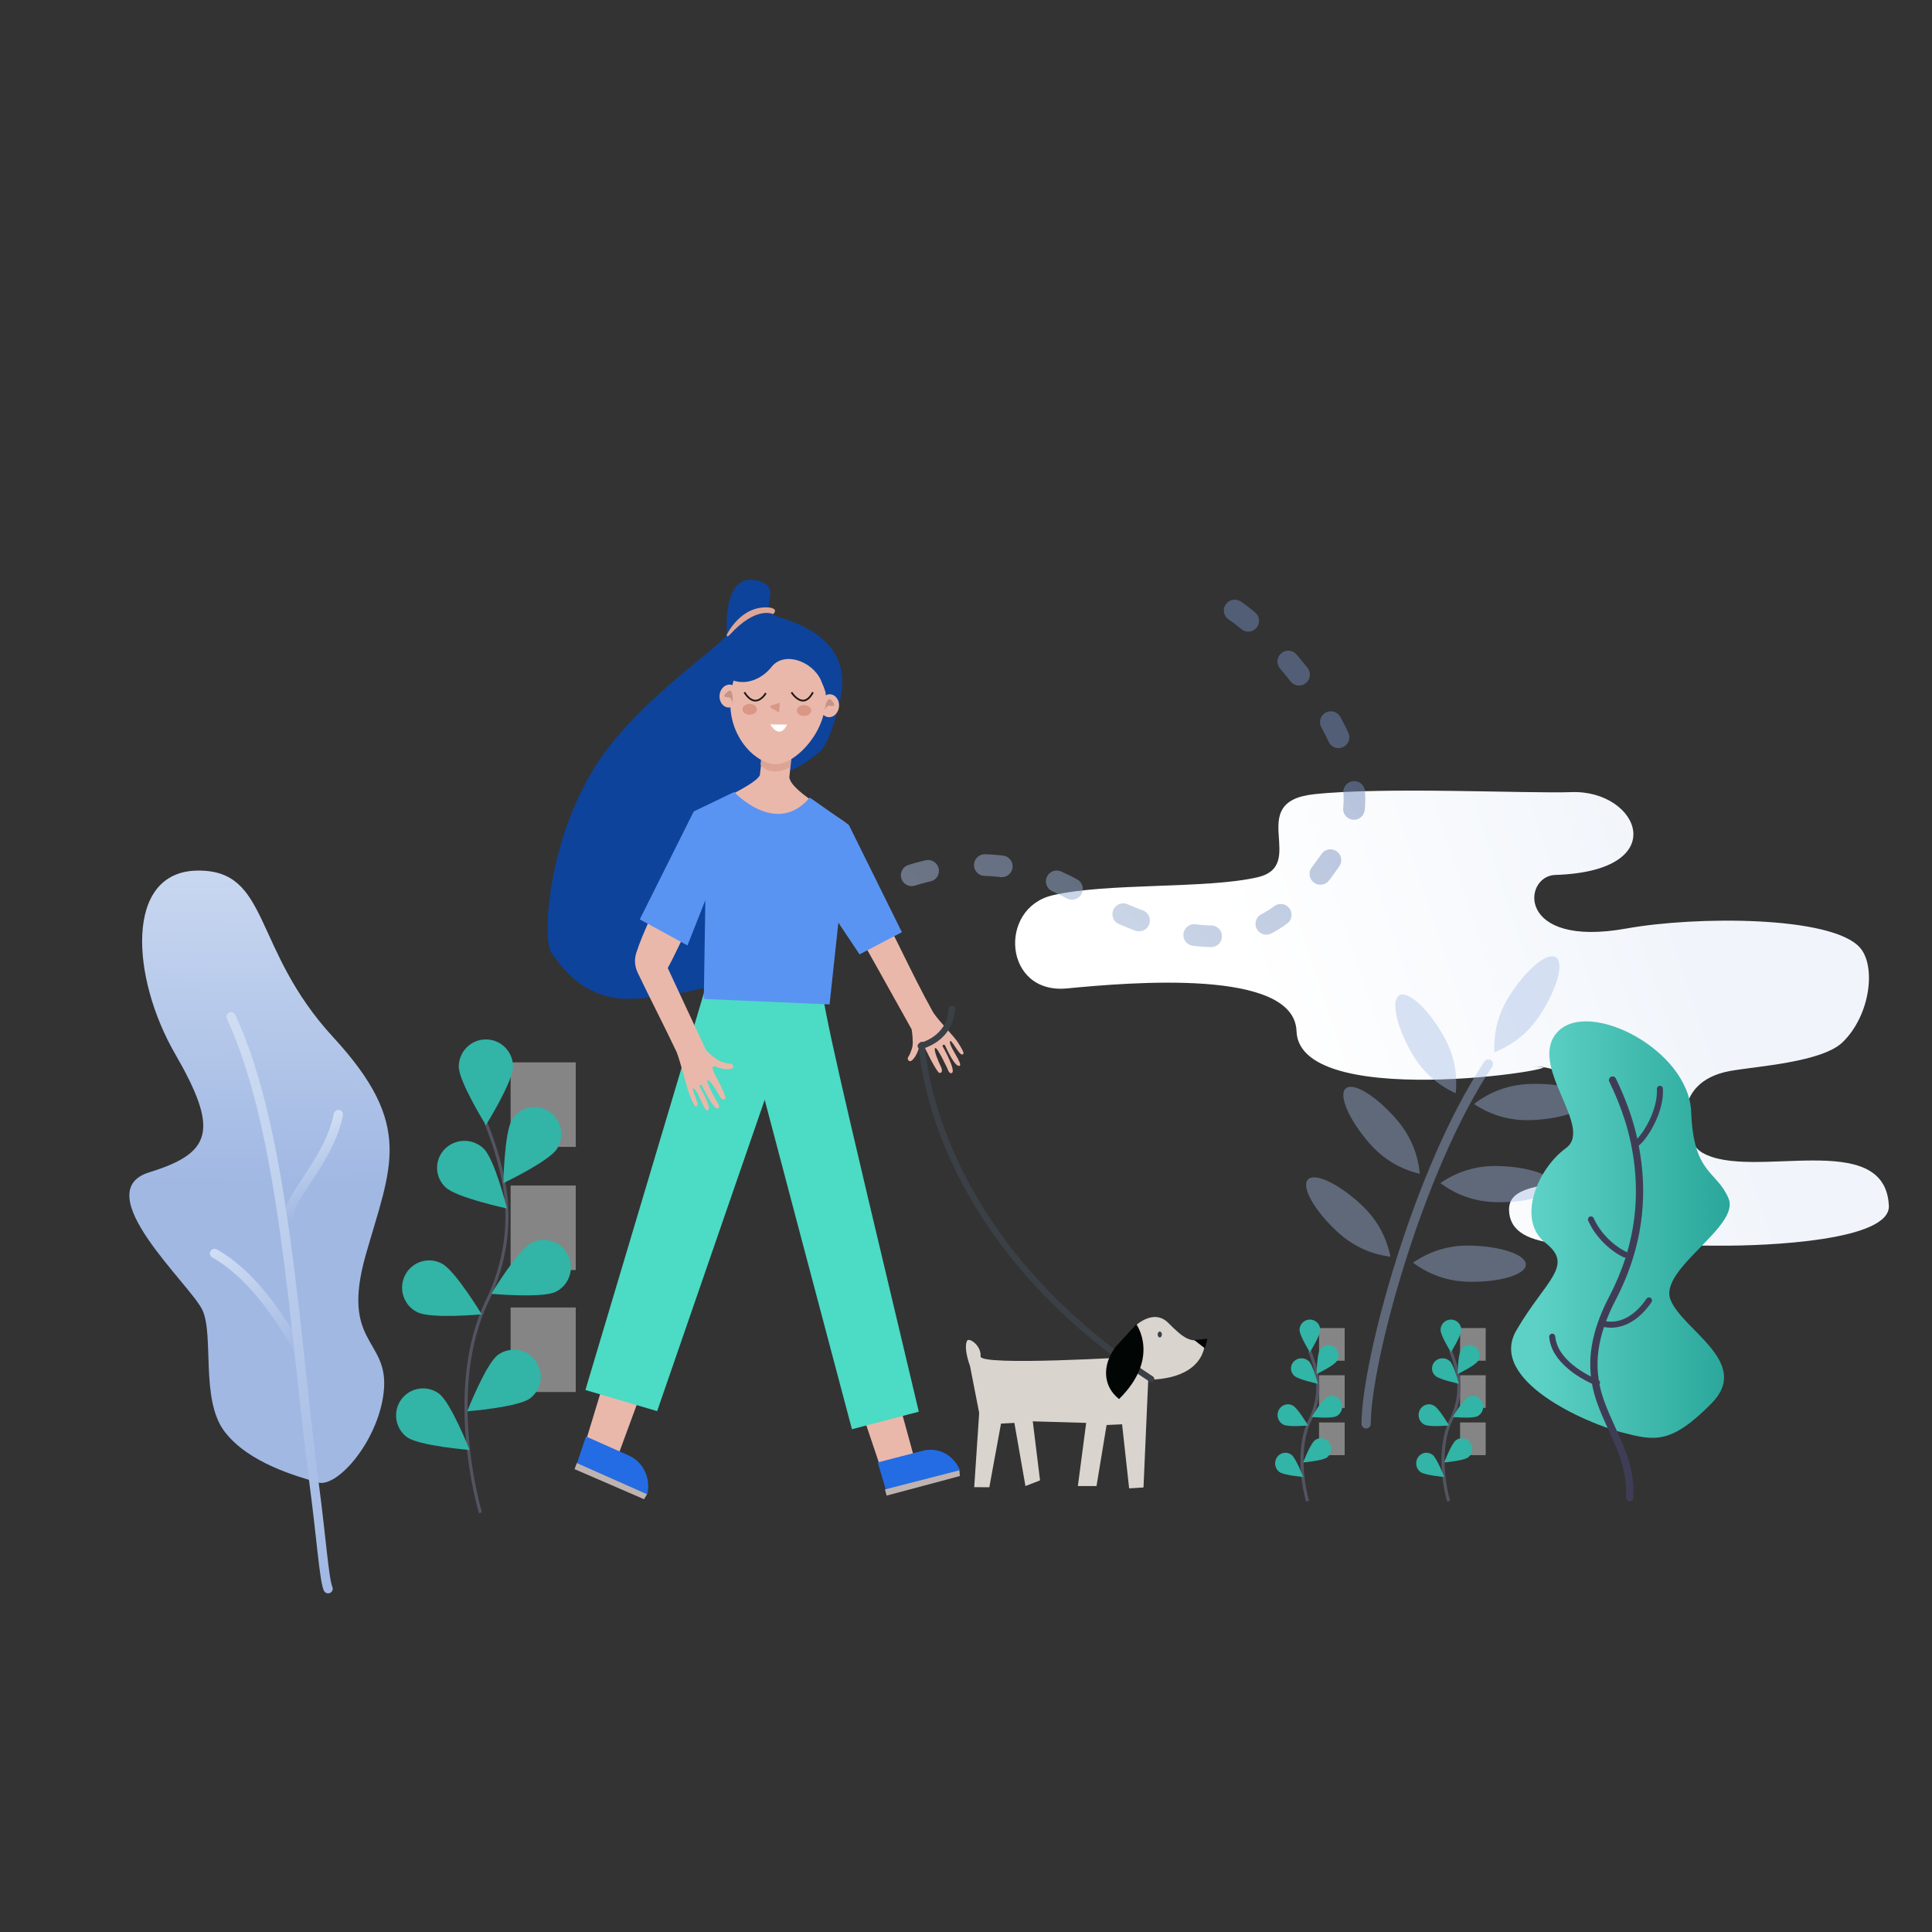 <?xml version="1.0" encoding="UTF-8"?>
<svg width="1000px" height="1000px" viewBox="0 0 1000 1000" version="1.1" xmlns="http://www.w3.org/2000/svg" xmlns:xlink="http://www.w3.org/1999/xlink">
    <rect x="0" y="0" width="1000" height="1000" fill="#333333" stroke="none"/>
    <!-- Generator: Sketch 54.1 (76490) - https://sketchapp.com -->
    <title>编组 46</title>
    <desc>Created with Sketch.</desc>
    <defs>
        <linearGradient x1="79.072%" y1="41.44%" x2="29.574%" y2="50%" id="linearGradient-1">
            <stop stop-color="#F1F5FB" offset="0%"></stop>
            <stop stop-color="#FFFFFF" offset="100%"></stop>
        </linearGradient>
        <linearGradient x1="46.18%" y1="-9.213%" x2="60.419%" y2="50%" id="linearGradient-2">
            <stop stop-color="#CFDDF3" offset="0%"></stop>
            <stop stop-color="#A1B8E3" offset="100%"></stop>
        </linearGradient>
        <linearGradient x1="50%" y1="0%" x2="50%" y2="100%" id="linearGradient-3">
            <stop stop-color="#CFDDF3" offset="0%"></stop>
            <stop stop-color="#A1B8E3" offset="100%"></stop>
        </linearGradient>
        <linearGradient x1="50%" y1="0%" x2="50%" y2="100%" id="linearGradient-4">
            <stop stop-color="#CFDDF3" offset="0%"></stop>
            <stop stop-color="#A1B8E3" offset="100%"></stop>
        </linearGradient>
        <linearGradient x1="50%" y1="0%" x2="50%" y2="100%" id="linearGradient-5">
            <stop stop-color="#CFDDF3" offset="0%"></stop>
            <stop stop-color="#A1B8E3" offset="100%"></stop>
        </linearGradient>
        <linearGradient x1="0%" y1="84.771%" x2="87.979%" y2="15.229%" id="linearGradient-6">
            <stop stop-color="#CBDAF1" offset="0%"></stop>
            <stop stop-color="#7089B9" offset="100%"></stop>
        </linearGradient>
        <linearGradient x1="100%" y1="50%" x2="18.77%" y2="50%" id="linearGradient-7">
            <stop stop-color="#23A295" offset="0%"></stop>
            <stop stop-color="#5DD1C5" offset="100%"></stop>
        </linearGradient>
    </defs>
    <g id="上传" stroke="none" stroke-width="1" fill="none" fill-rule="evenodd">
        <g id="画板" transform="translate(-1814, -3182)">
            <g id="编组-46" transform="translate(1814, 3182)">
                <rect id="矩形复制-28" x="0" y="0" width="1000" height="1000"></rect>
                <g id="编组-104" transform="translate(0, 300)">
                    <g id="编组-9" transform="translate(0, 16)">
                        <path d="M671.073,217.726 C669.936,185.107 584.986,192.46 552.217,195.606 C519.447,198.753 516.471,154.067 544.745,147.425 C573.019,140.783 624.29,144.211 650.856,138.079 C677.421,131.948 643.817,99.065 680.013,95.101 C716.21,91.138 791.055,94.807 813.367,94.002 C848.415,92.737 866.396,134.95 804.995,136.865 C788.062,137.393 784.666,174.894 841.821,164.593 C877.688,158.129 948.06,157.98 962.7,174.483 C971.099,183.953 968.189,209.393 953.748,223.441 C943.021,233.876 908.908,235.911 895.544,238.323 C864.192,243.983 870.39,274.354 881.08,280.608 C906.378,295.406 975.807,267.478 977.668,308.113 C978.491,326.069 915.319,328.968 889.416,328.748 C825.887,328.211 784.146,333.873 781.217,312.192 C778.276,290.426 820.694,305.117 818.602,278.359 C817.51,264.376 820.439,234.664 793.225,236.223 C830.484,234.088 672.609,261.782 671.073,217.726 Z" id="cloud" fill="url(#linearGradient-1)"></path>
                        <g id="plant" transform="translate(144.327, 315.39) scale(-1, 1) rotate(25) translate(-144.327, -315.39) translate(71.327, 130.89)">
                            <path d="M112.168,316.208 C103.972,323.463 72.8,308.953 60.442,286.431 C48.083,263.908 71.008,255.892 39.826,219.87 C8.643,183.849 -11.366,170.054 7.558,110.679 C26.481,51.304 0.338,18.306 34.881,2.816 C69.424,-12.675 89.317,38.737 85.355,83.958 C81.393,129.18 89.497,138.552 123.284,133.866 C157.072,129.18 128.586,195.569 128.586,210.061 C128.586,224.552 149.073,251.468 144.823,271.719 C140.573,291.97 120.365,308.953 112.168,316.208 Z" id="leaves" fill="url(#linearGradient-2)"></path>
                            <path d="M92.434,253.077 C92.434,241.955 95.243,207.299 110.521,186.194" id="branch" stroke="url(#linearGradient-3)" stroke-width="4.8" stroke-linecap="round"></path>
                            <path d="M22.059,188.176 C22.059,177.054 53.27,169.245 68.548,148.14" id="branch" stroke="url(#linearGradient-4)" stroke-width="4.8" stroke-linecap="round" transform="translate(45.304, 168.158) scale(-1, 1) translate(-45.304, -168.158) "></path>
                            <path d="M130.577,368.304 C130.577,363.572 122.431,342.24 114.648,317.524 C90.274,240.127 50.985,144.821 50.985,78.778" id="branch" stroke="url(#linearGradient-5)" stroke-width="4.8" stroke-linecap="round"></path>
                        </g>
                        <g id="plant" opacity="0.4" transform="translate(670.428, 173.92)">
                            <path d="M36.689,247.062 C36.689,214.886 63.607,115.31 99.94,60.824" id="stem" stroke="#A1B8E3" stroke-width="4.8" stroke-linecap="round"></path>
                            <path d="M68.432,79.878 C74.672,71.137 77.797,61.38 77.809,50.606 C77.827,34.445 73.658,21.349 68.498,21.355 C63.337,21.36 59.139,34.466 59.12,50.627 C59.108,61.401 62.212,71.151 68.432,79.878 Z" id="leaf" fill="#A1B8E3" transform="translate(68.465, 50.616) rotate(-30) translate(-68.465, -50.616) "></path>
                            <path d="M121.71,109.697 C127.951,100.981 131.071,91.246 131.07,80.493 C131.068,64.363 126.875,51.287 121.705,51.287 C116.534,51.287 112.343,64.362 112.345,80.491 C112.346,91.244 115.467,100.98 121.71,109.697 Z" id="leaf" fill="#A1B8E3" transform="translate(121.707, 80.492) rotate(88) translate(-121.707, -80.492) "></path>
                            <path d="M104.317,152.17 C110.559,143.453 113.681,133.718 113.681,122.965 C113.682,106.835 109.491,93.76 104.32,93.76 C99.149,93.76 94.957,106.836 94.956,122.966 C94.956,133.719 98.076,143.454 104.317,152.17 Z" id="leaf" fill="#A1B8E3" transform="translate(104.319, 122.965) rotate(91) translate(-104.319, -122.965) "></path>
                            <path d="M90.147,193.358 C96.389,184.641 99.511,174.906 99.511,164.153 C99.512,148.023 95.321,134.948 90.15,134.948 C84.979,134.948 80.787,148.024 80.786,164.153 C80.785,174.907 83.906,184.641 90.147,193.358 Z" id="leaf" fill="#A1B8E3" transform="translate(90.148, 164.153) rotate(91) translate(-90.148, -164.153) "></path>
                            <path d="M119.013,59.392 C125.233,50.666 128.336,40.917 128.324,30.144 C128.305,13.985 124.105,0.881 118.944,0.875 C113.782,0.869 109.614,13.963 109.633,30.122 C109.645,40.895 112.772,50.651 119.013,59.392 Z" id="leaf" fill="#A1B8E3" transform="translate(118.978, 30.133) rotate(33) translate(-118.978, -30.133) "></path>
                            <path d="M45.259,124.796 C51.503,116.059 54.632,106.305 54.645,95.536 C54.666,79.383 50.497,66.293 45.334,66.3 C40.171,66.307 35.968,79.407 35.948,95.56 C35.934,106.329 39.038,116.074 45.259,124.796 Z" id="leaf" fill="#A1B8E3" transform="translate(45.297, 95.548) rotate(-41) translate(-45.297, -95.548) "></path>
                            <path d="M27.87,169.836 C34.116,161.1 37.245,151.349 37.259,140.583 C37.28,124.434 33.11,111.348 27.945,111.355 C22.781,111.362 18.577,124.458 18.556,140.607 C18.543,151.373 21.647,161.116 27.87,169.836 Z" id="leaf" fill="#A1B8E3" transform="translate(27.908, 140.595) rotate(-47) translate(-27.908, -140.595) "></path>
                        </g>
                        <path d="M639.068,0 C657.203,11.426 721.862,79.753 694.351,120.828 C666.839,161.903 641.635,191.93 555.083,144.203 C468.531,96.476 355.227,194.027 355.227,288.406" id="path" stroke="url(#linearGradient-6)" stroke-width="11.2" opacity="0.5" stroke-linecap="round" stroke-linejoin="round" stroke-dasharray="8.8,29.6"></path>
                    </g>
                    <g id="编组-103" transform="translate(283, 0)">
                        <polyline id="Fill-224" fill="#EAB8AA" points="18.757 450.73 41.869 374.803 63.773 380.351 36.171 455.386 18.757 450.73"></polyline>
                        <path d="M20.311,443.517 L15.631,457.432 L52.026,473.501 C53.993,465.235 49.925,456.677 42.447,453.356 L20.311,443.517" id="Fill-225" fill="#236CE4"></path>
                        <polyline id="Fill-226" fill="#BFB3B1" points="51.894 473.395 15.555 457.26 14.38 460.418 50.385 476 51.894 473.395"></polyline>
                        <polyline id="Fill-227" fill="#EAB8AA" points="174.081 463.507 148.804 388.348 169.522 379.176 190.695 456.407 174.081 463.507"></polyline>
                        <path d="M171.313,456.952 L175.49,471.003 L213.828,460.961 C210.693,453.124 202.557,448.852 194.668,450.897 L171.313,456.952" id="Fill-228" fill="#236CE4"></path>
                        <polyline id="Fill-229" fill="#BFB3B1" points="213.561 461.008 175.064 470.92 175.915 474.126 213.828 463.991 213.561 461.008"></polyline>
                        <path d="M86.481,196.772 L20.007,419.463 L57.137,430.402 L112.807,269.264 C112.807,269.264 146.299,396.091 157.964,439.769 L192.57,430.694 C147.256,240.35 146.312,235.806 139.964,199.179 L86.481,196.772" id="Fill-230" fill="#4CDBC4"></path>
                        <path d="M199.898,223.84 C188.239,202.856 178.742,180.8 166.928,159.909 C161.499,150.313 156.041,140.736 150.543,131.181 C145.807,133.96 141.039,136.704 136.3,139.543 C142.479,150.276 148.611,161.033 154.705,171.816 C166.159,192.085 177.538,212.401 188.847,232.755 C188.957,233.304 189.395,235.7 189.446,239.628 C189.462,240.793 189.273,241.952 188.91,243.054 C188.469,244.389 187.81,246.138 187.161,246.976 C186.361,248.012 187.205,249.532 188.337,249.224 C189.465,248.917 191.746,246.116 192.729,241.946 C193.712,237.782 196.523,243.927 197.588,246.147 C198.647,248.367 202.249,255.084 203.166,255.294 C204.505,255.605 205.056,254.176 203.944,251.985 C202.819,249.765 199.945,242.979 201.099,242.464 C202.236,241.965 207.501,253.344 207.501,253.344 C207.501,253.344 208.248,255.96 209.603,255.417 C212.042,254.437 205.592,242.753 204.949,241.657 C204.505,240.894 205.737,240.294 206.175,241.139 C206.625,242.005 211.173,252.613 213.668,251.639 C215.581,250.892 208.447,241.98 208.68,239.252 C208.91,236.523 213.432,246.571 215.231,245.78 C215.902,245.485 216.359,245.167 212.962,239.776 C210.549,235.942 202.958,228.641 199.898,223.84" id="Fill-231" fill="#EAB8AA"></path>
                        <g id="编组">
                            <path d="M136.3,196.772 C130.705,195.51 77.721,216.846 42.342,216.987 C16.57,217.09 5.529,196.763 2.501,193.336 C-2.025,188.214 -0.654,139.977 23.463,99.323 C43.997,64.707 86.926,37.265 93.218,28.577 C93.218,28.577 90.115,-6.473 110.932,1.104 C122.458,5.299 107.763,15.697 120.59,19.585 C133.418,23.469 158.139,32.973 151.993,61.471 C149.876,71.284 145.802,85.175 141.302,89.016 C134.05,95.206 125.64,100.796 119.106,99.323" id="Fill-234" fill="#0D439B"></path>
                            <path d="M95.042,250.6 C93.986,250.631 92.184,250.142 90.842,249.715 C89.735,249.367 88.685,248.84 87.745,248.146 C84.588,245.809 82.897,244.052 82.516,243.641 C75.835,229.465 69.23,215.255 62.624,201.042 C66.655,193.703 69.513,186.882 74.282,177.717 L55.022,172.158 C50.63,181.564 47.923,188.228 46.326,193.23 C45.247,196.602 45.527,200.233 47.055,203.43 C53.368,216.645 61.263,231.906 67.211,244.532 C69.324,249.809 72.427,263.025 74.128,267.216 C76.521,273.112 77.046,272.927 77.675,272.56 C79.369,271.568 73.858,262.039 76.206,263.448 C78.555,264.86 81.62,275.832 83.346,274.724 C85.594,273.281 79.643,263.404 79.199,262.532 C78.769,261.688 79.976,261.042 80.338,261.848 C80.853,263.006 86.566,275.051 88.789,273.651 C90.021,272.876 88.333,270.746 88.333,270.746 C88.333,270.746 82.17,259.837 83.243,259.212 C84.334,258.582 88.163,264.873 89.307,267.078 C90.436,269.259 91.917,269.648 92.451,268.387 C92.813,267.521 89.465,260.69 88.282,258.532 C87.1,256.373 83.758,250.509 87.713,252.153 C91.672,253.797 95.275,253.596 96.186,252.865 C97.095,252.131 96.356,250.559 95.042,250.6" id="Fill-232" fill="#EAB8AA"></path>
                        </g>
                        <path d="M93.235,28.413 C93.235,28.413 100.603,12.823 115.561,14.493 C115.561,14.493 120.158,15.112 117.144,17.883 C117.144,17.883 108.53,13.285 94.43,28.857 C94.43,28.857 92.793,30.242 93.235,28.413" id="Fill-235" fill="#DEA696"></path>
                        <path d="M156.307,127.36 C153.218,123.369 126.828,110.593 125.547,102.398 L127.903,80.638 L112.894,78.709 L110.316,101.147 C108.398,106.718 76.243,120.177 76.278,120.381 C78.531,134.295 87.01,202.117 87.01,202.117 L136.902,209.265 L156.307,127.36" id="Fill-236" fill="#EAB8AA"></path>
                        <path d="M112.294,78.709 L127.547,80.178 L125.931,97.077 C125.931,97.077 116.244,102.924 110.665,95.749 L112.294,78.709" id="Fill-237" fill="#DBA494"></path>
                        <path d="M144.318,63.622 C143.193,81.18 127.043,96.728 117.429,95.507 C106.22,94.083 93.98,79.649 95.107,62.094 C96.232,44.536 105.055,30.707 121.505,31.934 C137.962,33.157 145.442,46.067 144.318,63.622" id="Fill-238" fill="#EAB8AA"></path>
                        <path d="M151.273,65.772 C150.957,69.038 148.479,71.463 145.737,71.192 C142.992,70.92 141.024,68.05 141.334,64.785 C141.647,61.516 144.124,59.09 146.87,59.365 C149.615,59.637 151.583,62.507 151.273,65.772" id="Fill-239" fill="#EAB8AA"></path>
                        <path d="M143.803,67.465 C143.803,67.465 144.594,61.843 146.355,61.843 C146.672,61.843 147.02,62.024 147.4,62.452 C149.63,64.96 148.781,65.464 147.745,65.464 C147.052,65.464 146.273,65.24 146.273,65.24 C146.273,65.24 146.219,65.216 146.114,65.216 C145.779,65.216 144.933,65.452 143.803,67.465" id="Fill-240" fill="#C59487"></path>
                        <path d="M89.444,59.759 C89.115,63.025 91.067,65.905 93.812,66.192 C96.551,66.482 99.045,64.068 99.374,60.802 C99.707,57.54 97.755,54.66 95.009,54.37 C92.267,54.083 89.776,56.496 89.444,59.759" id="Fill-241" fill="#EAB8AA"></path>
                        <path d="M96.26,63.717 C95.45,61.1 94.543,60.944 94.339,60.944 C94.31,60.944 94.295,60.947 94.295,60.947 C94.295,60.947 94.113,60.963 93.852,60.963 C92.738,60.963 90.16,60.695 93.742,57.888 C94.116,57.598 94.433,57.47 94.703,57.47 C96.609,57.47 96.26,63.717 96.26,63.717" id="Fill-242" fill="#C59487"></path>
                        <path d="M126.296,58.588 C126.309,58.603 126.989,59.701 128.108,60.814 C129.224,61.918 130.783,63.082 132.629,63.092 C134.498,63.095 136.452,61.835 138.176,58.514 L137.379,58.094 C135.706,61.275 134.056,62.182 132.629,62.185 C131.191,62.195 129.777,61.212 128.74,60.172 C128.222,59.656 127.798,59.135 127.507,58.747 C127.213,58.355 127.061,58.107 127.058,58.107 L126.296,58.588" id="Fill-243" fill="#191815"></path>
                        <path d="M113.004,58.524 C113.004,58.524 112.881,58.748 112.635,59.099 C111.901,60.172 110.099,62.237 107.991,62.209 C106.527,62.209 104.707,61.288 102.674,58.094 L101.912,58.564 C104.008,61.876 106.098,63.092 107.991,63.092 C109.793,63.086 111.231,62.016 112.224,60.999 C113.216,59.976 113.779,58.971 113.792,58.953 L113.004,58.524" id="Fill-244" fill="#191815"></path>
                        <path d="M120.669,63.717 L116.187,65.132 C115.562,65.33 115.481,66.146 116.05,66.455 L120.197,68.714 L120.669,63.717" id="Fill-245" fill="#DA9786"></path>
                        <path d="M108.79,67.206 C108.768,68.757 107.07,69.993 104.999,69.963 C102.927,69.935 101.263,68.65 101.287,67.096 C101.309,65.545 103.007,64.311 105.078,64.342 C107.15,64.369 108.811,65.652 108.79,67.206" id="Fill-246" fill="#DA9786"></path>
                        <path d="M136.925,67.83 C136.9,69.381 135.203,70.618 133.132,70.587 C131.065,70.56 129.401,69.274 129.423,67.72 C129.447,66.169 131.141,64.936 133.215,64.966 C135.283,64.994 136.946,66.276 136.925,67.83" id="Fill-247" fill="#DA9786"></path>
                        <path d="M115.667,74.961 C115.667,74.961 120.365,83.338 124.42,75.043 L115.667,74.961" id="Fill-248" fill="#FFFFFE"></path>
                        <path d="M129.711,26.239 C118.974,19.613 98.06,27.416 92.784,34.963 C85.182,45.839 95.725,52.036 95.935,52.052 C104.614,55.22 112.514,50.099 116.265,45.29 C122.884,36.806 137.448,42.252 141.896,52.055 C142.86,54.182 143.792,56.596 144.671,59.344 L146.924,56.867 C146.924,56.867 147.677,37.317 129.711,26.239" id="Fill-249" fill="#0D439B"></path>
                        <path d="M156.364,126.986 L136.132,112.815 C118.776,133.399 97.007,109.942 97.007,109.942 L76.073,120.01 L48.143,175.865 L72.826,189.355 L82.097,165.907 L81.286,217.056 L146.38,219.885 L150.929,177.548 L161.897,193.976 L183.817,182.501 L156.364,126.986" id="Fill-250" fill="#5A94F3"></path>
                        <path d="M224.546,402.061 C225.016,396.42 218.433,391.98 217.496,394.069 C215.657,398.182 219.088,407.078 219.088,407.078 L223.823,431.337 L221.256,469.77 L229.077,469.776 L235.118,436.85 L242.04,436.483 L247.767,469.174 L255.322,466.242 L251.562,435.68 L279.204,436.483 L274.905,469.174 L284.552,469.174 L289.769,437.583 L297.787,437.217 L301.438,470.378 L308.87,469.908 L311.364,413.224 L303.979,402.302 C303.979,402.302 224.114,407.235 224.546,402.061" id="Fill-251" fill="#DAD4CF"></path>
                        <path d="M303.865,386.977 C303.865,386.977 313.715,376.692 321.744,384.77 C329.771,392.852 333.053,395.058 340.715,393.222 C340.715,393.222 342.905,413.054 312.256,414.157 L295.108,402.77 L303.865,386.977" id="Fill-252" fill="#DAD4CF"></path>
                        <path d="M318.402,390.731 C318.402,391.577 317.908,392.264 317.302,392.264 C316.695,392.264 316.205,391.577 316.205,390.731 C316.205,389.884 316.695,389.2 317.302,389.2 C317.908,389.2 318.402,389.884 318.402,390.731" id="Fill-253" fill="#3B4047"></path>
                        <polyline id="Fill-254" fill="#010604" points="335.122 393.597 342 392.919 340.666 397.916 335.122 393.597"></polyline>
                        <path d="M192.571,240.896 C192.577,241.049 193.341,265.557 208.66,299.576 C223.973,333.592 253.869,377.103 312.014,415.145 C312.752,415.628 313.746,415.424 314.23,414.686 C314.711,413.948 314.506,412.956 313.768,412.473 C256.145,374.764 226.68,331.793 211.574,298.267 C204.026,281.502 200.072,267.099 198.006,256.903 C196.975,251.804 196.413,247.76 196.111,244.996 C195.96,243.618 195.875,242.557 195.825,241.847 C195.803,241.492 195.787,241.225 195.778,241.049 L195.768,240.798 C195.74,239.916 195.004,239.222 194.121,239.25 C193.238,239.275 192.546,240.013 192.571,240.896" id="Fill-255" fill="#3B4047"></path>
                        <path d="M305.148,385.423 C305.148,385.423 317.874,402.792 296.219,424.152 C287.751,417.457 287.401,406.54 294.4,397.156 L305.148,385.423" id="Fill-256" fill="#010604"></path>
                        <path d="M193.905,242.96 C194.036,242.928 198.029,242.067 202.238,239.048 C206.441,236.059 210.854,230.727 211.325,222.218 C211.375,221.328 210.695,220.563 209.805,220.512 C208.911,220.461 208.148,221.141 208.098,222.034 C207.649,229.478 203.99,233.777 200.35,236.424 C198.528,237.733 196.716,238.591 195.374,239.109 C194.7,239.369 194.147,239.547 193.768,239.655 L193.339,239.773 L193.222,239.801 C192.347,239.992 191.794,240.853 191.982,241.724 C192.172,242.598 193.034,243.15 193.905,242.96" id="Fill-257" fill="#3B4047"></path>
                    </g>
                    <g id="tree-4复制" transform="translate(769, 216)">
                        <path d="M69.859,225.242 C52.374,220.66 0.793,198.506 15.876,172.577 C30.959,146.649 46.042,139.183 30.959,127.333 C15.876,115.484 26.593,89.129 41.504,78.282 C56.415,67.434 21.104,35.121 37.279,18.024 C53.455,0.926 105.162,27.337 106.36,59.666 C107.557,91.994 119.587,89.756 125.701,104.352 C131.815,118.949 89.462,140.859 95.651,156.718 C101.84,172.577 137.94,189.118 116.796,210.483 C95.651,231.848 87.344,229.824 69.859,225.242 Z" id="leaves" fill="url(#linearGradient-7)"></path>
                        <path d="M79.217,76.977 C79.795,79.99 80.276,83.081 80.654,86.271 C83.416,109.584 79.573,133.226 67.329,156.724 C65.311,160.597 63.637,164.305 62.287,167.877 C69.304,169.031 76.954,165.465 83.232,156.222 C83.718,155.507 84.691,155.321 85.406,155.806 C86.122,156.292 86.308,157.265 85.822,157.98 C78.716,168.443 69.618,172.503 61.223,170.865 C58.353,179.456 57.406,187.275 58.083,194.759 C58.197,196.012 58.339,197.213 58.519,198.392 C59.095,198.806 59.333,199.576 59.05,200.26 C59.007,200.364 58.954,200.461 58.893,200.55 C60.093,206.688 62.44,212.666 67.001,222.641 C67.212,223.102 67.314,223.325 67.423,223.563 C70.904,231.181 72.561,235.207 74.015,240.101 C75.922,246.518 76.749,252.698 76.384,259.227 C76.327,260.262 75.44,261.055 74.404,260.997 C73.369,260.939 72.576,260.053 72.634,259.018 C72.973,252.943 72.203,247.191 70.414,241.171 C69.024,236.494 67.417,232.589 64.006,225.123 C63.897,224.886 63.795,224.663 63.584,224.202 C58.652,213.416 56.21,207.094 55.011,200.237 C50.735,198.271 46.345,195.623 42.683,192.537 C36.936,187.695 33.394,182.165 32.877,176.009 C32.805,175.148 33.444,174.391 34.306,174.318 C35.167,174.246 35.924,174.886 35.997,175.747 C36.434,180.952 39.533,185.79 44.701,190.144 C47.61,192.596 51.043,194.771 54.483,196.508 C54.432,196.044 54.385,195.575 54.342,195.098 C53.243,182.956 56.135,170.077 63.997,154.989 C67.498,148.272 70.29,141.547 72.418,134.826 C72.069,134.922 71.685,134.897 71.332,134.729 C64.406,131.435 56.796,124.326 53.04,115.796 C52.692,115.005 53.051,114.081 53.842,113.733 C54.634,113.385 55.557,113.744 55.906,114.535 C59.335,122.323 66.388,128.912 72.677,131.904 C72.879,132 73.052,132.134 73.189,132.293 C77.643,117.043 78.712,101.812 76.923,86.713 C75.037,70.793 70.51,57.372 63.972,43.852 C63.521,42.918 63.912,41.796 64.846,41.344 C65.78,40.893 66.903,41.284 67.354,42.218 C72.234,52.308 76.027,62.362 78.479,73.409 C80.415,71.378 82.77,67.888 84.645,64.039 C87.39,58.404 88.877,52.635 88.599,47.655 C88.551,46.792 89.212,46.054 90.075,46.006 C90.938,45.958 91.677,46.619 91.725,47.481 C92.036,53.061 90.419,59.333 87.459,65.409 C84.993,70.473 81.742,74.986 79.235,76.962 C79.229,76.967 79.223,76.972 79.217,76.977 Z" id="形状结合" fill="#3F3D56" fill-rule="nonzero"></path>
                    </g>
                    <g id="编组-78" transform="translate(205, 238)">
                        <rect id="矩形" fill="#FFFFFF" fill-rule="nonzero" opacity="0.4" x="59.295" y="11.875" width="33.705" height="43.75"></rect>
                        <rect id="矩形" fill="#FFFFFF" fill-rule="nonzero" opacity="0.4" x="59.295" y="75.625" width="33.705" height="43.75"></rect>
                        <rect id="矩形" fill="#FFFFFF" fill-rule="nonzero" opacity="0.4" x="59.295" y="138.75" width="33.705" height="43.75"></rect>
                        <path d="M43.68,245 C43.68,245 24.682,181.767 47.245,135.226 C56.709,115.696 59.859,93.765 55.485,72.567 C53.389,62.504 50.36,52.649 46.437,43.125" id="路径" stroke="#535461" stroke-width="1.6"></path>
                        <path d="M60.544,14.08 C60.544,21.85 46.5,44.375 46.5,44.375 C46.5,44.375 32.456,21.828 32.456,14.08 C32.456,6.304 38.744,-4.54747351e-13 46.5,-4.54747351e-13 C54.256,-4.54747351e-13 60.544,6.304 60.544,14.08 Z" id="路径" fill="#32B4A7" fill-rule="nonzero"></path>
                        <path d="M83.293,56.644 C79.149,63.148 55.55,74.375 55.55,74.375 C55.55,74.375 55.981,47.899 60.125,41.403 C64.267,34.902 72.811,33.045 79.208,37.253 C85.606,41.462 87.435,50.143 83.293,56.644 L83.293,56.644 Z" id="路径" fill="#32B4A7" fill-rule="nonzero"></path>
                        <path d="M82.753,130.594 C75.802,134.117 49.309,131.677 49.309,131.677 C49.309,131.677 63.12,108.795 70.063,105.271 C77.013,101.746 85.487,104.556 88.991,111.549 C92.495,118.541 89.702,127.068 82.753,130.594 L82.753,130.594 Z" id="路径" fill="#32B4A7" fill-rule="nonzero"></path>
                        <path d="M69.325,185.825 C63.117,190.421 36.826,192.5 36.826,192.5 C36.826,192.5 46.506,167.901 52.707,163.306 C58.912,158.781 67.596,160.119 72.159,166.303 C76.722,172.486 75.457,181.201 69.325,185.825 Z" id="路径" fill="#32B4A7" fill-rule="nonzero"></path>
                        <path d="M25.659,76.579 C31.277,81.942 57.423,87.5 57.423,87.5 C57.423,87.5 51.02,61.944 45.409,56.581 C41.795,53.027 36.516,51.663 31.593,53.011 C26.671,54.359 22.867,58.21 21.638,63.091 C20.409,67.971 21.945,73.125 25.659,76.579 L25.659,76.579 Z" id="路径" fill="#32B4A7" fill-rule="nonzero"></path>
                        <path d="M11.071,141.221 C17.981,144.737 44.315,142.307 44.315,142.307 C44.315,142.307 30.594,119.525 23.685,116.017 C19.203,113.625 13.789,113.86 9.529,116.633 C5.269,119.406 2.829,124.282 3.149,129.382 C3.469,134.483 6.499,139.011 11.071,141.221 Z" id="路径" fill="#32B4A7" fill-rule="nonzero"></path>
                        <path d="M5.574,205.825 C11.783,210.421 38.074,212.5 38.074,212.5 C38.074,212.5 28.393,187.909 22.192,183.306 C15.987,178.781 7.303,180.119 2.74,186.303 C-1.823,192.486 -0.558,201.201 5.574,205.825 L5.574,205.825 Z" id="路径" fill="#32B4A7" fill-rule="nonzero"></path>
                    </g>
                    <g id="编组-78复制-3" transform="translate(660, 383)">
                        <rect id="矩形" fill="#FFFFFF" fill-rule="nonzero" opacity="0.4" x="22.737" y="4.387" width="13.263" height="16.92"></rect>
                        <rect id="矩形" fill="#FFFFFF" fill-rule="nonzero" opacity="0.4" x="22.737" y="28.827" width="13.263" height="16.92"></rect>
                        <rect id="矩形" fill="#FFFFFF" fill-rule="nonzero" opacity="0.4" x="22.737" y="53.267" width="13.263" height="16.92"></rect>
                        <path d="M16.788,94 C16.788,94 9.438,69.66 18.168,51.745 C21.829,44.228 23.048,35.786 21.355,27.626 C20.544,23.753 19.373,19.959 17.855,16.293" id="路径" stroke="#535461" stroke-width="1.6"></path>
                        <path d="M23.368,5.369 C23.368,8.331 18,16.92 18,16.92 C18,16.92 12.632,8.323 12.632,5.369 C12.632,2.404 15.035,0 18,0 C20.965,0 23.368,2.404 23.368,5.369 Z" id="路径" fill="#32B4A7" fill-rule="nonzero"></path>
                        <path d="M32.001,21.427 C30.428,23.912 21.474,28.2 21.474,28.2 C21.474,28.2 21.637,18.087 23.209,15.606 C24.781,13.123 28.023,12.413 30.451,14.021 C32.879,15.628 33.572,18.944 32.001,21.427 L32.001,21.427 Z" id="路径" fill="#32B4A7" fill-rule="nonzero"></path>
                        <path d="M31.766,50.012 C29.102,51.395 18.947,50.437 18.947,50.437 C18.947,50.437 24.241,41.459 26.902,40.077 C29.566,38.694 32.814,39.796 34.157,42.54 C35.5,45.283 34.43,48.629 31.766,50.012 L31.766,50.012 Z" id="路径" fill="#32B4A7" fill-rule="nonzero"></path>
                        <path d="M26.926,71.322 C24.557,73.129 14.526,73.947 14.526,73.947 C14.526,73.947 18.22,64.274 20.586,62.467 C22.953,60.688 26.266,61.214 28.007,63.646 C29.748,66.077 29.265,69.504 26.926,71.322 Z" id="路径" fill="#32B4A7" fill-rule="nonzero"></path>
                        <path d="M9.914,29.107 C12.07,31.123 22.105,33.213 22.105,33.213 C22.105,33.213 19.648,23.604 17.494,21.588 C16.107,20.251 14.081,19.739 12.191,20.245 C10.302,20.752 8.842,22.2 8.37,24.035 C7.899,25.871 8.488,27.808 9.914,29.107 L9.914,29.107 Z" id="路径" fill="#32B4A7" fill-rule="nonzero"></path>
                        <path d="M4.31,54.4 C6.959,55.779 17.053,54.826 17.053,54.826 C17.053,54.826 11.793,45.887 9.145,44.511 C7.427,43.572 5.352,43.665 3.719,44.753 C2.087,45.84 1.151,47.754 1.274,49.755 C1.396,51.756 2.558,53.532 4.31,54.4 Z" id="路径" fill="#32B4A7" fill-rule="nonzero"></path>
                        <path d="M2.127,78.842 C4.495,80.649 14.526,81.467 14.526,81.467 C14.526,81.467 10.833,71.797 8.467,69.987 C6.1,68.208 2.786,68.734 1.045,71.166 C-0.696,73.597 -0.213,77.024 2.127,78.842 L2.127,78.842 Z" id="路径" fill="#32B4A7" fill-rule="nonzero"></path>
                    </g>
                    <g id="编组-78复制-4" transform="translate(733, 383)">
                        <rect id="矩形" fill="#FFFFFF" fill-rule="nonzero" opacity="0.4" x="22.737" y="4.387" width="13.263" height="16.92"></rect>
                        <rect id="矩形" fill="#FFFFFF" fill-rule="nonzero" opacity="0.4" x="22.737" y="28.827" width="13.263" height="16.92"></rect>
                        <rect id="矩形" fill="#FFFFFF" fill-rule="nonzero" opacity="0.4" x="22.737" y="53.267" width="13.263" height="16.92"></rect>
                        <path d="M16.788,94 C16.788,94 9.438,69.66 18.168,51.745 C21.829,44.228 23.048,35.786 21.355,27.626 C20.544,23.753 19.373,19.959 17.855,16.293" id="路径" stroke="#535461" stroke-width="1.6"></path>
                        <path d="M23.368,5.369 C23.368,8.331 18,16.92 18,16.92 C18,16.92 12.632,8.323 12.632,5.369 C12.632,2.404 15.035,0 18,0 C20.965,0 23.368,2.404 23.368,5.369 Z" id="路径" fill="#32B4A7" fill-rule="nonzero"></path>
                        <path d="M32.001,21.427 C30.428,23.912 21.474,28.2 21.474,28.2 C21.474,28.2 21.637,18.087 23.209,15.606 C24.781,13.123 28.023,12.413 30.451,14.021 C32.879,15.628 33.572,18.944 32.001,21.427 L32.001,21.427 Z" id="路径" fill="#32B4A7" fill-rule="nonzero"></path>
                        <path d="M31.766,50.012 C29.102,51.395 18.947,50.437 18.947,50.437 C18.947,50.437 24.241,41.459 26.902,40.077 C29.566,38.694 32.814,39.796 34.157,42.54 C35.5,45.283 34.43,48.629 31.766,50.012 L31.766,50.012 Z" id="路径" fill="#32B4A7" fill-rule="nonzero"></path>
                        <path d="M26.926,71.322 C24.557,73.129 14.526,73.947 14.526,73.947 C14.526,73.947 18.22,64.274 20.586,62.467 C22.953,60.688 26.266,61.214 28.007,63.646 C29.748,66.077 29.265,69.504 26.926,71.322 Z" id="路径" fill="#32B4A7" fill-rule="nonzero"></path>
                        <path d="M9.914,29.107 C12.07,31.123 22.105,33.213 22.105,33.213 C22.105,33.213 19.648,23.604 17.494,21.588 C16.107,20.251 14.081,19.739 12.191,20.245 C10.302,20.752 8.842,22.2 8.37,24.035 C7.899,25.871 8.488,27.808 9.914,29.107 L9.914,29.107 Z" id="路径" fill="#32B4A7" fill-rule="nonzero"></path>
                        <path d="M4.31,54.4 C6.959,55.779 17.053,54.826 17.053,54.826 C17.053,54.826 11.793,45.887 9.145,44.511 C7.427,43.572 5.352,43.665 3.719,44.753 C2.087,45.84 1.151,47.754 1.274,49.755 C1.396,51.756 2.558,53.532 4.31,54.4 Z" id="路径" fill="#32B4A7" fill-rule="nonzero"></path>
                        <path d="M2.127,78.842 C4.495,80.649 14.526,81.467 14.526,81.467 C14.526,81.467 10.833,71.797 8.467,69.987 C6.1,68.208 2.786,68.734 1.045,71.166 C-0.696,73.597 -0.213,77.024 2.127,78.842 L2.127,78.842 Z" id="路径" fill="#32B4A7" fill-rule="nonzero"></path>
                    </g>
                </g>
            </g>
        </g>
    </g>
</svg>